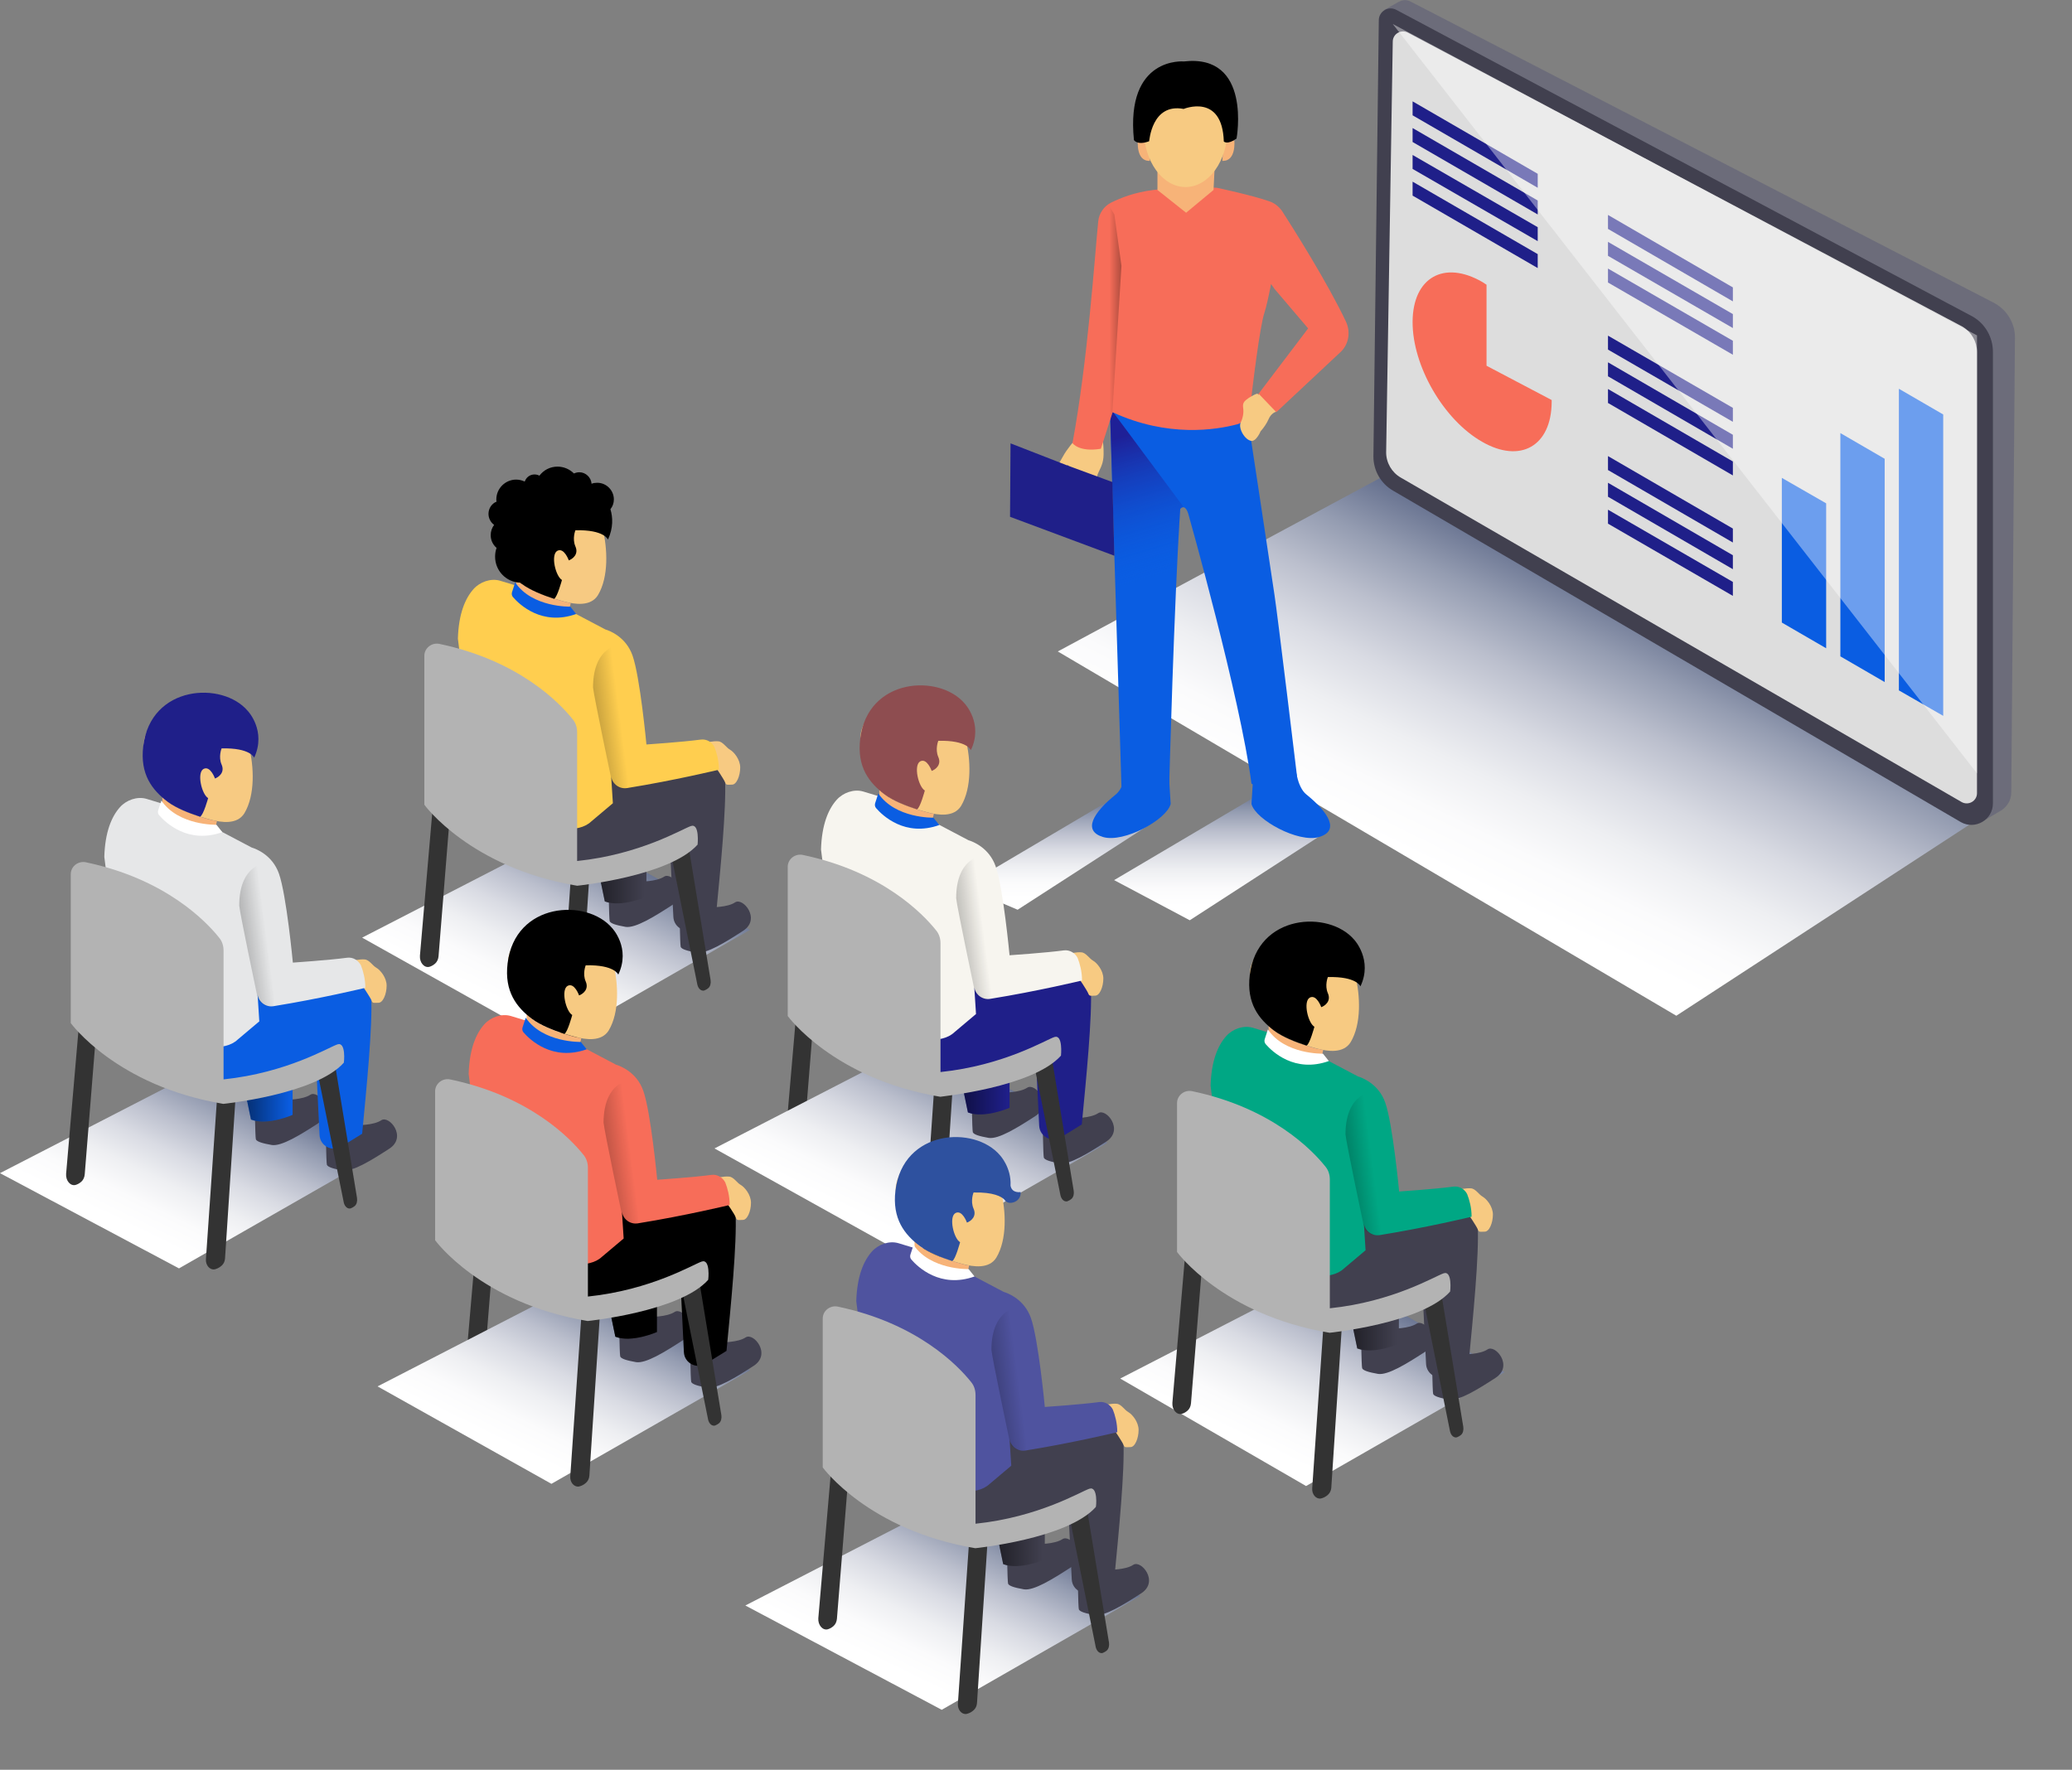 <?xml version="1.0" encoding="utf-8"?><!-- Generator: Adobe Illustrator 21.0.2, SVG Export Plug-In . SVG Version: 6.00 Build 0) --><svg version="1.1" id="Layer_1" xmlns="http://www.w3.org/2000/svg" xmlns:xlink="http://www.w3.org/1999/xlink" x="0px" y="0px" viewBox="0 0 846.2 722.9" enable-background="new 0 0 846.2 722.9" xml:space="preserve"><rect x="0" y="0" width="846.2" height="722.9" fill="#808080" stroke="none"/><g><g><g><g><linearGradient id="SVGID_1_" gradientUnits="userSpaceOnUse" x1="654.145" y1="493.2" x2="591.469" y2="365.082" gradientTransform="matrix(1 0 0 -1 0 722)"><stop offset="0" style="stop-color:#4F5B7E"/><stop offset="7.132825e-02" style="stop-color:#66718F"/><stop offset="0.231" style="stop-color:#949CB1"/><stop offset="0.391" style="stop-color:#BBBFCD"/><stop offset="0.549" style="stop-color:#D9DBE3"/><stop offset="0.704" style="stop-color:#EEEFF2"/><stop offset="0.855" style="stop-color:#FBFBFC"/><stop offset="0.997" style="stop-color:#FFFFFF"/></linearGradient><polygon fill="url(#SVGID_1_)" points="684.6,414.9 432,266.1 564.3,194.9 805.6,336 "/></g><polygon fill="#6EC7EF" points="807.4,150.7 807.4,315.9 566.3,176.4 568.8,23.5 "/><path fill="#6C6C7A" d="M814.7,123.9L576.2,0.7c-1.6-0.9-3.4-0.8-4.8,0l0,0h-0.1l0,0L565.5,4l6.7,23.9l-2.5,154.2c0,5.7,3.1,11,8,13.9l229,132.5l2.7,7.2l7.6-4.5l0,0c2.6-1.5,4.4-4.2,4.4-7.6l1.5-185.3C823.1,132.4,819.9,126.9,814.7,123.9z"/><path fill="#41404F" d="M813.9,143.7v184.5c0,6.7-7.3,10.9-13.1,7.6L568.9,200.4c-5-2.9-8-8.2-8-13.9l2.2-178.2c0-3.7,4-6.1,7.3-4.2l235.2,125.2C810.7,132.2,813.9,137.7,813.9,143.7z"/><path fill="#DDDDDD" d="M807.4,143.8V324c0,3.2-3.5,5.2-6.3,3.6l-229-132.5c-3.7-2.1-6-6.1-6-10.3L568.8,17c0-3.2,3.5-5.2,6.3-3.6l226.5,120.1C805.2,135.7,807.4,139.6,807.4,143.8z"/><polygon fill="#1F1F89" points="628,76.7 628,71 576.9,41.4 576.9,47.1 "/><polygon fill="#1F1F89" points="628,87.6 628,81.9 576.9,52.3 576.9,58 "/><polygon fill="#1F1F89" points="628,98.5 628,92.8 576.9,63.3 576.9,69 "/><g><polygon fill="#1F1F89" points="656.7,87.8 656.7,93.5 707.7,123.1 707.7,117.4 "/><polygon fill="#1F1F89" points="656.7,104.5 707.7,134 707.7,128.3 656.7,98.8 "/><polygon fill="#1F1F89" points="656.7,115.4 707.7,144.9 707.7,139.2 656.7,109.7 "/><polygon fill="#1F1F89" points="656.7,142.8 707.7,172.3 707.7,166.6 656.7,137.1 "/><polygon fill="#1F1F89" points="656.7,153.7 707.7,183.3 707.7,177.6 656.7,148 "/><polygon fill="#1F1F89" points="656.7,164.6 707.7,194.2 707.7,188.5 656.7,158.9 "/><polygon fill="#1F1F89" points="656.7,192 707.7,221.6 707.7,215.9 656.7,186.3 "/><polygon fill="#1F1F89" points="656.7,202.9 707.7,232.5 707.7,226.8 656.7,197.2 "/><polygon fill="#1F1F89" points="656.7,213.9 707.7,243.4 707.7,237.7 656.7,208.2 "/></g><polygon fill="#1F1F89" points="628,109.5 628,103.8 576.9,74.2 576.9,79.9 "/><polygon fill="#0A5DE2" points="745.8,205.6 727.7,195.2 727.7,254.3 745.8,264.8 "/><polygon fill="#0A5DE2" points="769.7,187.4 751.6,176.9 751.6,268.1 769.7,278.6 "/><polygon fill="#0A5DE2" points="793.6,169.3 775.5,158.8 775.5,282 793.6,292.4 "/><path fill="#F76D59" d="M607.1,149.4v-33.1c-0.6-0.4-1.1-0.7-1.7-1.1c-15.7-9.1-28.4-1.8-28.5,16.2s12.6,40,28.3,49c15.7,9.1,28.4,1.8,28.5-16.2c0-0.3,0-0.5,0-0.8L607.1,149.4z"/><polygon opacity="0.4" fill="#FFFFFF" enable-background="new " points="568.8,9.8 807.4,315.9 807.4,137 "/></g><g><g><linearGradient id="SVGID_2_" gradientUnits="userSpaceOnUse" x1="498.4" y1="402.143" x2="498.4" y2="351.751" gradientTransform="matrix(1 0 0 -1 0 722)"><stop offset="0" style="stop-color:#4F5B7E"/><stop offset="7.132825e-02" style="stop-color:#66718F"/><stop offset="0.231" style="stop-color:#949CB1"/><stop offset="0.391" style="stop-color:#BBBFCD"/><stop offset="0.549" style="stop-color:#D9DBE3"/><stop offset="0.704" style="stop-color:#EEEFF2"/><stop offset="0.855" style="stop-color:#FBFBFC"/><stop offset="0.997" style="stop-color:#FFFFFF"/></linearGradient><polygon fill="url(#SVGID_2_)" points="485.9,375.9 455,359.5 514.9,324.1 541.8,339.7 "/></g><g><linearGradient id="SVGID_3_" gradientUnits="userSpaceOnUse" x1="432.5" y1="398.868" x2="432.5" y2="355.241" gradientTransform="matrix(1 0 0 -1 0 722)"><stop offset="0" style="stop-color:#4F5B7E"/><stop offset="7.132825e-02" style="stop-color:#66718F"/><stop offset="0.231" style="stop-color:#949CB1"/><stop offset="0.391" style="stop-color:#BBBFCD"/><stop offset="0.549" style="stop-color:#D9DBE3"/><stop offset="0.704" style="stop-color:#EEEFF2"/><stop offset="0.855" style="stop-color:#FBFBFC"/><stop offset="0.997" style="stop-color:#FFFFFF"/></linearGradient><polygon fill="url(#SVGID_3_)" points="415.6,371.6 393.5,362.2 453.4,326.8 471.5,335.5 "/></g><path fill="#0A5DE2" d="M453.3,167.9l4.7,153.5c0,0,7.4,6.7,19.5-0.8c0,0,2-75,4.5-112.7c0,0,1.9-2.5,3.3,2c0,0,21.2,74.9,25.8,110.2c0,0,7.5,4.4,18.7-2.2c0,0-8-66.5-9.3-74.9c-1.2-8.3-10.8-71.4-10.8-71.4S470.1,162.5,453.3,167.9z"/><linearGradient id="SVGID_4_" gradientUnits="userSpaceOnUse" x1="758.691" y1="360.106" x2="758.691" y2="300.228" gradientTransform="matrix(0.958 -0.287 -0.287 -0.958 -168.519 741.668)"><stop offset="0" style="stop-color:#241084;stop-opacity:0.8"/><stop offset="0.99" style="stop-color:#0A5DE2;stop-opacity:0"/></linearGradient><path fill="url(#SVGID_4_)" d="M479.6,254.8l2.3-46.3c0-0.8,0.6-1.4,1.4-1.5l0,0l-30-40.4l2.5,81.6C462.9,249.6,474.6,253.9,479.6,254.8z"/><path fill="#F7CA82" d="M435.9,192.6c0.2-0.7,0.5-1.5,0.5-2.2c-0.1-0.8-0.7-0.3-1.1,0.2c-1.1,1.3-1.9,2.9-3.1,4.3c-0.3,0.4-1.2,0.9-1.3,0c-0.2-2.5,1.4-5.3,2.6-7.4c0.8-1.5,1.7-3,2.8-4.4c0.5-0.7,1.1-1.5,1.7-2.2c0.3-0.4,1.3-1.1,1.4-1.7c0.1-0.7,0,0,0.1-0.7l10.8,1.3c0.3,1.5,0.4,3,0.4,4.6c0.1,3.7-0.5,5.4-2.1,8.6c-0.9,1.9-0.8,3.8-0.8,5.9c0,2.2,1.4,3.6,0.5,5.6c-1,2.2-6.9,2.6-10.4-0.7c-1.8-1.7-2.3-4.4-2.4-6.7c0-1.2,0.1-2.5,0.3-3.7C435.7,193.2,435.8,192.9,435.9,192.6z"/><path fill="#0A5DE2" d="M528.9,312.6c0,0,0.7,8.8,4.6,11.9c9.4,7.6,13.6,14.9,5.2,17.4c-8.4,2.5-25.9-7-27.6-13.5l1.2-19.2L528.9,312.6z"/><path fill="#0A5DE2" d="M460.3,312.6c0,0-0.7,8.8-4.6,11.9c-9.4,7.6-13.6,14.9-5.2,17.4s25.9-7,27.6-13.5l-1.2-19.2L460.3,312.6z"/><path fill="#F76D59" d="M518.6,82.3c-7-2.5-21.6-5.6-21.6-5.6s-11.9-0.8-25.9,0.9c-7.7,0.9-13.6,3.3-17.4,5.2c-2.9,1.5-4.9,4.4-5.2,7.7c-1.4,14.1-4.3,57.3-10.5,90.5c0,0,2.6,3.8,11.6,2.3l4.8-14.9c22.6,10.4,42.2,7.2,50.9,4.9c2.8-0.8,4.9-3.2,5.2-6.1c1.1-10,4-33.8,5.9-39.5c0.7-2.1,1.7-6.5,2.7-11.7l1.4,2l13.7,16.1v0.1l-20.4,26.9l7.4,7.3l26.6-24.9c3.1-3.2,3.8-8,1.9-12.1c-7.5-15.9-21.6-38.2-26.1-45.2C522.3,84.4,520.6,83,518.6,82.3z"/><path fill="#F7B378" d="M496.5,59.6l-23.8-1.2v19.2c0.3,0.2,11.7,9.3,11.7,9.3l11.2-9.3L496.5,59.6z"/><path fill="#F7CA82" d="M514.1,160.9l-0.2,0.5c-0.1-0.3-0.2-0.5-0.2-0.5c-0.3-0.5-3.5,1.5-3.8,1.7c-1.7,1.2-2.5,1.9-2.2,4c0.3,2-0.1,4.1-1,6c-1.1,2.3,1.7,7.2,4.4,7.5c1.3,0.1,2.4-1.5,3-2.5c0.3-0.5,0.5-0.9,0.7-1.4c1.3-1.4,2.6-3.4,3.2-4.8c1.1-2.7,3.1-3.2,3.1-3.2L514.1,160.9z"/><path fill="#F7B378" d="M504.1,57.3l-4.4,1.2l-0.5,7.2C505,66,504.1,57.3,504.1,57.3z"/><path fill="#F7B378" d="M464.7,57.3l4.4,1.2l0.5,7.2C463.8,66,464.7,57.3,464.7,57.3z"/><path fill="#F7CA82" d="M501.3,52.7c0,13.1-7.7,23.7-17.1,23.7c-9.5,0-17.1-10.6-17.1-23.7S474.8,29,484.2,29C493.7,29,501.3,39.6,501.3,52.7z"/><path d="M483.4,44.5c0,0,15.8-6.6,16.4,13.3c0,0,1.4,1.5,5.2-1.2c0,0,6.4-34.7-21.5-31.5c0,0-23.9-2.2-20.4,32.1c0,0,1.3,2.3,6.2,0.5C469.4,57.7,470.3,42,483.4,44.5z"/><linearGradient id="SVGID_5_" gradientUnits="userSpaceOnUse" x1="458.193" y1="591.05" x2="452.865" y2="591.05" gradientTransform="matrix(1 0 0 -1 0 722)"><stop offset="8.653847e-03" style="stop-color:#000000"/><stop offset="0.956" style="stop-color:#000000;stop-opacity:0"/></linearGradient><polygon opacity="0.3" fill="url(#SVGID_5_)" enable-background="new " points="454.3,168.3 458,108.6 455.1,87.6 452.6,83.4 449.1,87.8 441.7,156.9 445,172.3 450.6,178.5 "/></g><g><g><linearGradient id="SVGID_6_" gradientUnits="userSpaceOnUse" x1="556.288" y1="201.671" x2="520.47" y2="128.455" gradientTransform="matrix(1 0 0 -1 0 722)"><stop offset="0" style="stop-color:#4F5B7E"/><stop offset="7.132825e-02" style="stop-color:#66718F"/><stop offset="0.231" style="stop-color:#949CB1"/><stop offset="0.391" style="stop-color:#BBBFCD"/><stop offset="0.549" style="stop-color:#D9DBE3"/><stop offset="0.704" style="stop-color:#EEEFF2"/><stop offset="0.855" style="stop-color:#FBFBFC"/><stop offset="0.997" style="stop-color:#FFFFFF"/></linearGradient><polygon fill="url(#SVGID_6_)" points="533.4,607 457.5,563.1 542.5,519.3 614.5,560.5 "/></g><path fill="#41404F" d="M568.5,542.7c0,0,6.8,0.1,10-2c3.2-2.2,10.7,6.8,3.3,11.6s-15,9.5-19,8.9c-4-0.7-6.1-1.4-6.5-2.3c-0.3-0.9-0.5-16.8-0.5-16.8L568.5,542.7z"/><path fill="#41404F" d="M571.3,530.7v18.2c0,0-10.2,4.5-17,1.9l-2.5-12.1L571.3,530.7z"/><linearGradient id="SVGID_7_" gradientUnits="userSpaceOnUse" x1="551.8" y1="180.846" x2="571.335" y2="180.846" gradientTransform="matrix(1 0 0 -1 0 722)"><stop offset="8.653847e-03" style="stop-color:#000000"/><stop offset="0.956" style="stop-color:#000000;stop-opacity:0"/></linearGradient><path opacity="0.5" fill="url(#SVGID_7_)" enable-background="new " d="M571.3,530.7v18.2c0,0-10.2,4.5-17,1.9l-2.5-12.1L571.3,530.7z"/><path fill="#41404F" d="M597.6,553.2c0,0,6.8,0.1,9.9-2c3.2-2.2,10.7,6.8,3.3,11.6s-15,9.5-19,8.9c-4-0.7-6.1-1.4-6.5-2.3c-0.3-0.9-0.5-16.8-0.5-16.8L597.6,553.2z"/><path fill="#41404F" d="M554,498.6c0,0,25.9-5.3,39.8-6.5c5-0.5,9.4,3.4,9.7,8.4c0.6,12.5-1.9,37.3-3.7,56.1l-8.4,5.2c-3.8,2.4-8.8-0.2-9-4.7l-1.5-30.9c-0.1-2.6-3.3,0.6-5.3,2.3c-6.3,5.4-21.5,11.5-30.8,8.3c0,0-27.7-8.5-34.4-26.6L554,498.6z"/><path fill="#333333" d="M540.4,542.8l7.8-4l-4.5,68.9c-0.1,1.2-0.6,2.2-1.4,2.9c-1,0.9-2,1.3-2.9,1.5c-2,0.3-3.7-1.8-3.5-4.2L540.4,542.8z"/><path fill="#333333" d="M483.9,513.8l7.6-4l-5.1,63.4c-0.1,1.2-0.6,2.3-1.4,3s-1.6,1.1-2.3,1.3c-2.1,0.6-4.1-1.7-3.9-4.5L483.9,513.8z"/><path fill="#333333" d="M588.5,527.6l9.1,55.2c0.2,1.3-0.1,2.6-0.9,3.3c-0.6,0.5-1.2,0.8-1.7,1c-1.2,0.3-2.4-0.7-2.8-2.4l-11-54.6L588.5,527.6z"/><path fill="#F7CA82" d="M595.4,486c0,0,3.3-0.8,5.3-0.6c1.9,0.1,3.2,2.5,4.8,3.4s4.2,4,4.2,7.3c0,3.4-1.5,7.1-3.4,7c-1.8,0-2.3,0.4-2.8-1c-0.6-1.4-3.8-6.1-3.8-6.1L595.4,486z"/><path fill="#00A784" d="M593.6,484.7c-7.4,1-22.2,2-22.2,2s-2.6-27.7-5.7-36.4c-2.7-7.6-9.4-10.1-11.1-10.6l-14.8-7.8l-21.6-10.1l-6.6-2c-3.8-1.1-8.2,0.5-10.8,3.4c-3.4,3.8-6.1,10.1-6.4,20.3c0,0,5.9,49.2,11.4,67.2c0,0,32.4,17.4,43,7.5l8.9-7.5l-0.7-10.9l0,0c0.5,3.1,3.4,5.2,6.5,4.7c19.3-3.1,37.5-7.5,37.5-7.5c0-3.7-0.9-6.9-1.8-9.2C598.2,485.7,595.9,484.4,593.6,484.7z"/><g><path fill="#F7CA82" d="M525.5,380.5c5.2-0.8,8.1-1.8,13.1-0.4c8.4,2.5,12.8,10.4,14.9,18.4c2,8,2.6,19.7-1.9,27.2c-2.9,4.7-9.3,3.8-13.8,2.6c-5.5-1.5-12.7-3.8-17.3-7.3c-6.3-4.8-9.6-15.2-10-22.7C510,391.8,517.6,381.8,525.5,380.5z"/><path fill="#F7B378" d="M537.6,428.3c-5.5-1.5-12.7-3.8-17.3-7.3c-0.8-0.6-1.5-1.2-2.2-2l0,0v7.6c1.5,3,5.1,4.2,8.2,4.6c4.2,0.5,7.5,2.3,13.4,0.7l0.7-3C539.5,428.7,538.5,428.5,537.6,428.3z"/><path fill="#FFFFFF" d="M517.8,420.5l-1.3,4c-0.2,0.7-0.1,1.4,0.4,2c2.6,3,11.8,11.9,25.8,6.9l-2.4-3C540.3,430.4,524.7,430.8,517.8,420.5z"/><path d="M553.1,383.9c-10.4-12.3-39.7-10.6-42.7,14.4c-1.4,11.5,3.7,18,10,22.7c3.5,2.6,8.6,4.6,13.2,6.1c1.3-0.6,3.2-7.7,3.2-7.7c-2.6-1.5-4.7-10.3-1.9-11.9c2.8-1.5,4.7,3.9,4.7,3.9c1.6-0.6,4.1-2.5,2.7-5.7c-1.4-3.2,0-6.6,0-6.6c11.8-0.3,13.3,3.8,13.3,3.8C560.7,392.1,553.1,383.9,553.1,383.9z"/></g><linearGradient id="SVGID_8_" gradientUnits="userSpaceOnUse" x1="547.328" y1="244.852" x2="561.224" y2="246.664" gradientTransform="matrix(1 0 0 -1 0 722)"><stop offset="8.653847e-03" style="stop-color:#000000"/><stop offset="0.956" style="stop-color:#000000;stop-opacity:0"/></linearGradient><path opacity="0.3" fill="url(#SVGID_8_)" enable-background="new " d="M556.8,500c0,0-6.9-32.7-7.3-36.6c0-17.7,12-17.7,12-17.7l4.8,41.2l-3,17.8l-3.3-0.4l-2.2-1.7L556.8,500z"/></g><path fill="#333333" d="M324.9,417.3l7.6-4l-5.1,63.4c-0.1,1.2-0.6,2.3-1.4,3s-1.6,1.1-2.3,1.3c-2.1,0.6-4.1-1.7-3.9-4.5L324.9,417.3z"/><g><g><linearGradient id="SVGID_9_" gradientUnits="userSpaceOnUse" x1="392.024" y1="294.88" x2="356.742" y2="222.76" gradientTransform="matrix(1 0 0 -1 0 722)"><stop offset="0" style="stop-color:#4F5B7E"/><stop offset="7.132825e-02" style="stop-color:#66718F"/><stop offset="0.231" style="stop-color:#949CB1"/><stop offset="0.391" style="stop-color:#BBBFCD"/><stop offset="0.549" style="stop-color:#D9DBE3"/><stop offset="0.704" style="stop-color:#EEEFF2"/><stop offset="0.855" style="stop-color:#FBFBFC"/><stop offset="0.997" style="stop-color:#FFFFFF"/></linearGradient><polygon fill="url(#SVGID_9_)" points="371.2,513.3 291.8,469.1 376.8,425.3 452.3,466.8 "/></g><path fill="#41404F" d="M409.5,446.3c0,0,6.8,0.1,10-2c3.2-2.2,10.7,6.8,3.3,11.6c-7.4,4.8-15,9.5-19,8.9c-4-0.7-6.1-1.4-6.5-2.3c-0.3-0.9-0.5-16.8-0.5-16.8L409.5,446.3z"/><path fill="#1F1F89" d="M412.3,434.3v18.2c0,0-10.2,4.5-17,1.9l-2.5-12.1L412.3,434.3z"/><linearGradient id="SVGID_10_" gradientUnits="userSpaceOnUse" x1="392.758" y1="277.246" x2="412.293" y2="277.246" gradientTransform="matrix(1 0 0 -1 0 722)"><stop offset="8.653847e-03" style="stop-color:#000000"/><stop offset="0.956" style="stop-color:#000000;stop-opacity:0"/></linearGradient><path opacity="0.5" fill="url(#SVGID_10_)" enable-background="new " d="M412.3,434.3v18.2c0,0-10.2,4.5-17,1.9l-2.5-12.1L412.3,434.3z"/><path fill="#41404F" d="M438.6,456.7c0,0,6.8,0.1,9.9-2c3.2-2.2,10.7,6.8,3.3,11.6c-7.4,4.8-15,9.5-19,8.9c-4-0.7-6.1-1.4-6.5-2.3c-0.3-0.9-0.5-16.8-0.5-16.8L438.6,456.7z"/><path fill="#1F1F89" d="M396,401.3c0,0,25.9-5.3,39.8-6.5c5-0.5,9.4,3.4,9.7,8.4c0.6,12.5-1.9,37.3-3.7,56.1l-8.4,5.2c-3.8,2.4-8.8-0.2-9-4.7l-1.5-30.9c-0.1-2.6-3.3,0.6-5.3,2.3c-6.3,5.4-21.5,11.5-30.8,8.3c0,0-27.7-8.5-34.4-26.6L396,401.3z"/><path fill="#333333" d="M381.4,446.3l7.8-4l-4.5,68.9c-0.1,1.2-0.6,2.2-1.4,2.9c-1,0.9-2,1.3-2.9,1.5c-2,0.3-3.7-1.8-3.5-4.2L381.4,446.3z"/><path fill="#333333" d="M429.4,431.2l9.1,55.2c0.2,1.3-0.1,2.6-0.9,3.3c-0.6,0.5-1.2,0.8-1.7,1c-1.2,0.3-2.4-0.7-2.8-2.4l-11-54.6L429.4,431.2z"/><path fill="#F7CA82" d="M436.3,389.6c0,0,3.3-0.8,5.3-0.6c1.9,0.1,3.2,2.5,4.8,3.4c1.6,0.9,4.2,4,4.2,7.3c0,3.4-1.5,7.1-3.4,7c-1.8,0-2.3,0.4-2.8-1c-0.6-1.4-3.8-6.1-3.8-6.1L436.3,389.6z"/><path fill="#F7F5EF" d="M434.5,388.2c-7.4,1-22.2,2-22.2,2s-2.6-27.7-5.7-36.4c-2.7-7.6-9.4-10.1-11.1-10.6l-14.8-7.8l-21.6-10.1l-6.6-2c-3.8-1.1-8.2,0.5-10.8,3.4c-3.4,3.8-6.1,10.1-6.4,20.3c0,0,5.9,49.2,11.4,67.2c0,0,32.4,17.4,43,7.5l8.9-7.5l-0.7-10.9l0,0c0.5,3.1,3.4,5.2,6.5,4.7c19.3-3.1,37.5-7.5,37.5-7.5c0-3.7-0.9-6.9-1.8-9.2C439.1,389.3,436.9,387.9,434.5,388.2z"/><g><path fill="#F7CA82" d="M366.4,284c5.2-0.8,8.1-1.8,13.1-0.4c8.4,2.5,12.8,10.4,14.9,18.4c2,8,2.6,19.7-1.9,27.2c-2.9,4.7-9.3,3.8-13.8,2.6c-5.5-1.5-12.7-3.8-17.3-7.3c-6.3-4.8-9.6-15.2-10-22.7C351,295.3,358.6,285.3,366.4,284z"/><path fill="#F7B378" d="M378.6,331.8c-5.5-1.5-12.7-3.8-17.3-7.3c-0.8-0.6-1.5-1.2-2.2-2l0,0v7.6c1.5,3,5.1,4.2,8.2,4.6c4.2,0.5,7.5,2.3,13.4,0.7l0.7-3C380.4,332.3,379.5,332.1,378.6,331.8z"/><path fill="#0A5DE2" d="M358.7,324.1l-1.3,4c-0.2,0.7-0.1,1.4,0.4,2c2.6,3,11.8,11.9,25.8,6.9l-2.4-3C381.2,334,365.7,334.4,358.7,324.1z"/><path fill="#8E4D50" d="M394,287.4c-10.4-12.3-39.7-10.6-42.7,14.4c-1.4,11.5,3.7,18,10,22.7c3.5,2.6,8.6,4.6,13.2,6.1c1.3-0.6,3.2-7.7,3.2-7.7c-2.6-1.5-4.7-10.3-1.9-11.9c2.8-1.5,4.7,3.9,4.7,3.9c1.6-0.6,4.1-2.5,2.7-5.7s0-6.6,0-6.6c11.8-0.3,13.3,3.8,13.3,3.8C401.7,295.6,394,287.4,394,287.4z"/></g><linearGradient id="SVGID_11_" gradientUnits="userSpaceOnUse" x1="388.282" y1="341.346" x2="402.178" y2="343.158" gradientTransform="matrix(1 0 0 -1 0 722)"><stop offset="8.653847e-03" style="stop-color:#000000"/><stop offset="0.956" style="stop-color:#000000;stop-opacity:0"/></linearGradient><path opacity="0.3" fill="url(#SVGID_11_)" enable-background="new " d="M397.8,403.5c0,0-6.9-32.7-7.3-36.6c0-17.7,12-17.7,12-17.7l4.8,41.2l-3,17.8l-3.3-0.4l-2.2-1.7L397.8,403.5z"/></g><g><g><linearGradient id="SVGID_12_" gradientUnits="userSpaceOnUse" x1="247.107" y1="381.498" x2="211.778" y2="309.281" gradientTransform="matrix(1 0 0 -1 0 722)"><stop offset="0" style="stop-color:#4F5B7E"/><stop offset="7.132825e-02" style="stop-color:#66718F"/><stop offset="0.231" style="stop-color:#949CB1"/><stop offset="0.391" style="stop-color:#BBBFCD"/><stop offset="0.549" style="stop-color:#D9DBE3"/><stop offset="0.704" style="stop-color:#EEEFF2"/><stop offset="0.855" style="stop-color:#FBFBFC"/><stop offset="0.997" style="stop-color:#FFFFFF"/></linearGradient><polygon fill="url(#SVGID_12_)" points="225.2,426.3 147.9,383 232.9,339.2 306.3,379.8 "/></g><path fill="#41404F" d="M261.2,360.1c0,0,6.8,0.1,10-2c3.2-2.2,10.7,6.8,3.3,11.6c-7.4,4.8-15,9.5-19,8.9c-4-0.7-6.1-1.4-6.5-2.3c-0.3-0.9-0.5-16.8-0.5-16.8L261.2,360.1z"/><path fill="#41404F" d="M264,348.1v18.2c0,0-10.2,4.5-17,1.9l-2.5-12.1L264,348.1z"/><linearGradient id="SVGID_13_" gradientUnits="userSpaceOnUse" x1="244.444" y1="363.446" x2="263.979" y2="363.446" gradientTransform="matrix(1 0 0 -1 0 722)"><stop offset="8.653847e-03" style="stop-color:#000000"/><stop offset="0.956" style="stop-color:#000000;stop-opacity:0"/></linearGradient><path opacity="0.5" fill="url(#SVGID_13_)" enable-background="new " d="M264,348.1v18.2c0,0-10.2,4.5-17,1.9l-2.5-12.1L264,348.1z"/><path fill="#41404F" d="M290.3,370.6c0,0,6.8,0.1,9.9-2c3.2-2.2,10.7,6.8,3.3,11.6c-7.4,4.8-15,9.5-19,8.9c-4-0.7-6.1-1.4-6.5-2.3c-0.3-0.9-0.5-16.8-0.5-16.8L290.3,370.6z"/><path fill="#41404F" d="M246.6,316c0,0,25.9-5.3,39.8-6.5c5-0.5,9.4,3.4,9.7,8.4c0.6,12.5-1.9,37.3-3.7,56.1l-8.4,5.2c-3.8,2.4-8.8-0.2-9-4.7l-1.5-30.9c-0.1-2.6-3.3,0.6-5.3,2.3c-6.3,5.4-21.5,11.5-30.8,8.3c0,0-27.7-8.5-34.4-26.6L246.6,316z"/><path fill="#333333" d="M233,360.2l7.8-4l-4.5,68.9c-0.1,1.2-0.6,2.2-1.4,2.9c-1,0.9-2,1.3-2.9,1.5c-2,0.3-3.7-1.8-3.5-4.2L233,360.2z"/><path fill="#333333" d="M176.6,331.2l7.6-4l-5.1,63.4c-0.1,1.2-0.6,2.3-1.4,3c-0.8,0.7-1.6,1.1-2.3,1.3c-2.1,0.6-4.1-1.7-3.9-4.5L176.6,331.2z"/><path fill="#333333" d="M281.1,345.1l9.1,55.2c0.2,1.3-0.1,2.6-0.9,3.3c-0.6,0.5-1.2,0.8-1.7,1c-1.2,0.3-2.4-0.7-2.8-2.4l-11-54.6L281.1,345.1z"/><path fill="#F7CA82" d="M288,303.4c0,0,3.3-0.8,5.3-0.6c1.9,0.1,3.2,2.5,4.8,3.4c1.6,0.9,4.2,4,4.2,7.3c0,3.4-1.5,7.1-3.4,7c-1.8,0-2.3,0.4-2.8-1c-0.6-1.4-3.8-6.1-3.8-6.1L288,303.4z"/><path fill="#FFCE4F" d="M286.2,302.1c-7.4,1-22.2,2-22.2,2s-2.6-27.7-5.7-36.4c-2.7-7.6-9.4-10.1-11.1-10.6l-14.8-7.8l-21.6-10.1l-6.6-2c-3.8-1.1-8.2,0.5-10.8,3.4c-3.4,3.8-6.1,10.1-6.4,20.3c0,0,5.9,49.2,11.4,67.2c0,0,32.4,17.4,43,7.5l8.9-7.5l-0.7-10.9l0,0c0.5,3.1,3.4,5.2,6.5,4.7c19.3-3.1,37.5-7.5,37.5-7.5c0-3.7-0.9-6.9-1.8-9.2C290.8,303.1,288.6,301.8,286.2,302.1z"/><g><path fill="#F7CA82" d="M218.1,197.9c5.2-0.8,8.1-1.8,13.1-0.4c8.4,2.5,12.8,10.4,14.9,18.4c2,8,2.6,19.7-1.9,27.2c-2.9,4.7-9.3,3.8-13.8,2.6c-5.5-1.5-12.7-3.8-17.3-7.3c-6.3-4.8-9.6-15.2-10-22.7C202.6,209.2,210.3,199.2,218.1,197.9z"/><path fill="#F7B378" d="M230.3,245.7c-5.5-1.5-12.7-3.8-17.3-7.3c-0.8-0.6-1.5-1.2-2.2-2l0,0v7.6c1.5,3,5.1,4.2,8.2,4.6c4.2,0.5,7.5,2.3,13.4,0.7l0.7-3C232.1,246.2,231.2,245.9,230.3,245.7z"/><path fill="#0A5DE2" d="M210.4,237.9l-1.3,4c-0.2,0.7-0.1,1.4,0.4,2c2.6,3,11.8,11.9,25.8,6.9l-2.4-3C232.9,247.8,217.3,248.2,210.4,237.9z"/></g><linearGradient id="SVGID_14_" gradientUnits="userSpaceOnUse" x1="239.97" y1="427.444" x2="253.866" y2="429.257" gradientTransform="matrix(1 0 0 -1 0 722)"><stop offset="8.653847e-03" style="stop-color:#000000"/><stop offset="0.956" style="stop-color:#000000;stop-opacity:0"/></linearGradient><path opacity="0.3" fill="url(#SVGID_14_)" enable-background="new " d="M249.5,317.4c0,0-6.9-32.7-7.3-36.6c0-17.7,12-17.7,12-17.7l4.8,41.2l-3,17.8l-3.3-0.4l-2.2-1.7L249.5,317.4z"/></g><g><g><linearGradient id="SVGID_15_" gradientUnits="userSpaceOnUse" x1="404.596" y1="108.103" x2="370.086" y2="37.562" gradientTransform="matrix(1 0 0 -1 0 722)"><stop offset="0" style="stop-color:#4F5B7E"/><stop offset="7.132825e-02" style="stop-color:#66718F"/><stop offset="0.231" style="stop-color:#949CB1"/><stop offset="0.391" style="stop-color:#BBBFCD"/><stop offset="0.549" style="stop-color:#D9DBE3"/><stop offset="0.704" style="stop-color:#EEEFF2"/><stop offset="0.855" style="stop-color:#FBFBFC"/><stop offset="0.997" style="stop-color:#FFFFFF"/></linearGradient><polygon fill="url(#SVGID_15_)" points="384.6,698.4 304.4,655.8 389.4,612 465.7,651.9 "/></g><path fill="#41404F" d="M423.9,630.7c0,0,6.8,0.1,10-2c3.2-2.2,10.7,6.8,3.3,11.6c-7.4,4.8-15,9.5-19,8.9c-4-0.7-6.1-1.4-6.5-2.3c-0.3-0.9-0.5-16.8-0.5-16.8L423.9,630.7z"/><path fill="#41404F" d="M426.7,618.8V637c0,0-10.2,4.5-17,1.9l-2.5-12.1L426.7,618.8z"/><linearGradient id="SVGID_16_" gradientUnits="userSpaceOnUse" x1="407.136" y1="92.746" x2="426.671" y2="92.746" gradientTransform="matrix(1 0 0 -1 0 722)"><stop offset="8.653847e-03" style="stop-color:#000000"/><stop offset="0.956" style="stop-color:#000000;stop-opacity:0"/></linearGradient><path opacity="0.5" fill="url(#SVGID_16_)" enable-background="new " d="M426.7,618.8V637c0,0-10.2,4.5-17,1.9l-2.5-12.1L426.7,618.8z"/><path fill="#41404F" d="M452.9,641.2c0,0,6.8,0.1,9.9-2c3.2-2.2,10.7,6.8,3.3,11.6c-7.4,4.8-15,9.5-19,8.9c-4-0.7-6.1-1.4-6.5-2.3c-0.3-0.9-0.5-16.8-0.5-16.8L452.9,641.2z"/><path fill="#41404F" d="M409.3,586.6c0,0,25.9-5.3,39.8-6.5c5-0.5,9.4,3.4,9.7,8.4c0.6,12.5-1.9,37.3-3.7,56.1l-8.4,5.2c-3.8,2.4-8.8-0.2-9-4.7l-1.5-30.9c-0.1-2.6-3.3,0.6-5.3,2.3c-6.3,5.4-21.5,11.5-30.8,8.3c0,0-27.7-8.5-34.4-26.6L409.3,586.6z"/><path fill="#333333" d="M395.7,630.8l7.8-4l-4.5,68.9c-0.1,1.2-0.6,2.2-1.4,2.9c-1,0.9-2,1.3-2.9,1.5c-2,0.3-3.7-1.8-3.5-4.2L395.7,630.8z"/><path fill="#333333" d="M339.3,601.8l7.6-4l-5.1,63.4c-0.1,1.2-0.6,2.3-1.4,3s-1.6,1.1-2.3,1.3c-2.1,0.6-4.1-1.7-3.9-4.5L339.3,601.8z"/><path fill="#333333" d="M443.8,615.7l9.1,55.2c0.2,1.3-0.1,2.6-0.9,3.3c-0.6,0.5-1.2,0.8-1.7,1c-1.2,0.3-2.4-0.7-2.8-2.4l-11-54.6L443.8,615.7z"/><path fill="#F7CA82" d="M450.7,574c0,0,3.3-0.8,5.3-0.6c1.9,0.1,3.2,2.5,4.8,3.4c1.6,0.9,4.2,4,4.2,7.3c0,3.4-1.5,7.1-3.4,7c-1.8,0-2.3,0.4-2.8-1c-0.6-1.4-3.8-6.1-3.8-6.1L450.7,574z"/><path fill="#4F539F" d="M448.9,572.7c-7.4,1-22.2,2-22.2,2s-2.6-27.7-5.7-36.4c-2.7-7.6-9.4-10.1-11.1-10.6l-14.8-7.8l-21.6-10.1l-6.6-2c-3.8-1.1-8.2,0.5-10.8,3.4c-3.4,3.8-6.1,10.1-6.4,20.3c0,0,5.9,49.2,11.4,67.2c0,0,32.4,17.4,43,7.5l8.9-7.5l-0.7-10.9l0,0c0.5,3.1,3.4,5.2,6.5,4.7c19.3-3.1,37.5-7.5,37.5-7.5c0-3.7-0.9-6.9-1.8-9.2C453.5,573.8,451.3,572.4,448.9,572.7z"/><g><path fill="#F7CA82" d="M380.8,468.5c5.2-0.8,8.1-1.8,13.1-0.4c8.4,2.5,12.8,10.4,14.9,18.4c2,8,2.6,19.7-1.9,27.2c-2.9,4.7-9.3,3.8-13.8,2.6c-5.5-1.5-12.7-3.8-17.3-7.3c-6.3-4.8-9.6-15.2-10-22.7C365.3,479.8,372.9,469.8,380.8,468.5z"/><path fill="#F7B378" d="M393,516.3c-5.5-1.5-12.7-3.8-17.3-7.3c-0.8-0.6-1.5-1.2-2.2-2l0,0v7.6c1.5,3,5.1,4.2,8.2,4.6c4.2,0.5,7.5,2.3,13.4,0.7l0.7-3C394.8,516.8,393.9,516.6,393,516.3z"/><path fill="#FFFFFF" d="M373.1,508.5l-1.3,4c-0.2,0.7-0.1,1.4,0.4,2c2.6,3,11.8,11.9,25.8,6.9l-2.4-3C395.6,518.4,380,518.8,373.1,508.5z"/></g><linearGradient id="SVGID_17_" gradientUnits="userSpaceOnUse" x1="402.662" y1="156.843" x2="416.558" y2="158.656" gradientTransform="matrix(1 0 0 -1 0 722)"><stop offset="8.653847e-03" style="stop-color:#000000"/><stop offset="0.956" style="stop-color:#000000;stop-opacity:0"/></linearGradient><path opacity="0.3" fill="url(#SVGID_17_)" enable-background="new " d="M412.2,588c0,0-6.9-32.7-7.3-36.6c0-17.7,12-17.7,12-17.7l4.8,41.2l-3,17.8l-3.3-0.4l-2.2-1.7L412.2,588z"/></g><path fill="#333333" d="M195.4,496.9l7.6-4l-5.1,63.4c-0.1,1.2-0.6,2.3-1.4,3c-0.8,0.7-1.6,1.1-2.3,1.3c-2.1,0.6-4.1-1.7-3.9-4.5L195.4,496.9z"/><g><g><linearGradient id="SVGID_18_" gradientUnits="userSpaceOnUse" x1="250.179" y1="199.738" x2="214.994" y2="127.816" gradientTransform="matrix(1 0 0 -1 0 722)"><stop offset="0" style="stop-color:#4F5B7E"/><stop offset="7.132825e-02" style="stop-color:#66718F"/><stop offset="0.231" style="stop-color:#949CB1"/><stop offset="0.391" style="stop-color:#BBBFCD"/><stop offset="0.549" style="stop-color:#D9DBE3"/><stop offset="0.704" style="stop-color:#EEEFF2"/><stop offset="0.855" style="stop-color:#FBFBFC"/><stop offset="0.997" style="stop-color:#FFFFFF"/></linearGradient><polygon fill="url(#SVGID_18_)" points="225.2,606.1 154.2,566.3 239.2,522.5 306.3,559.7 "/></g><path fill="#41404F" d="M265.5,537.9c0,0,6.8,0.1,10-2c3.2-2.2,10.7,6.8,3.3,11.6c-7.4,4.8-15,9.5-19,8.9c-4-0.7-6.1-1.4-6.5-2.3c-0.3-0.9-0.5-16.8-0.5-16.8L265.5,537.9z"/><path d="M268.3,525.9v18.2c0,0-10.2,4.5-17,1.9l-2.5-12.1L268.3,525.9z"/><linearGradient id="SVGID_19_" gradientUnits="userSpaceOnUse" x1="248.777" y1="185.646" x2="268.312" y2="185.646" gradientTransform="matrix(1 0 0 -1 0 722)"><stop offset="8.653847e-03" style="stop-color:#000000"/><stop offset="0.956" style="stop-color:#000000;stop-opacity:0"/></linearGradient><path opacity="0.5" fill="url(#SVGID_19_)" enable-background="new " d="M268.3,525.9v18.2c0,0-10.2,4.5-17,1.9l-2.5-12.1L268.3,525.9z"/><path fill="#41404F" d="M294.6,548.3c0,0,6.8,0.1,9.9-2c3.2-2.2,10.7,6.8,3.3,11.6c-7.4,4.8-15,9.5-19,8.9c-4-0.7-6.1-1.4-6.5-2.3c-0.3-0.9-0.5-16.8-0.5-16.8L294.6,548.3z"/><path d="M250.9,493.8c0,0,25.9-5.3,39.8-6.5c5-0.5,9.4,3.4,9.7,8.4c0.6,12.5-1.9,37.3-3.7,56.1l-8.4,5.2c-3.8,2.4-8.8-0.2-9-4.7l-1.5-30.9c-0.1-2.6-3.3,0.6-5.3,2.3c-6.3,5.4-21.5,11.5-30.8,8.3c0,0-27.7-8.5-34.4-26.6L250.9,493.8z"/><path fill="#333333" d="M237.4,537.9l7.8-4l-4.5,68.9c-0.1,1.2-0.6,2.2-1.4,2.9c-1,0.9-2,1.3-2.9,1.5c-2,0.3-3.7-1.8-3.5-4.2L237.4,537.9z"/><path fill="#333333" d="M285.5,522.8l9.1,55.2c0.2,1.3-0.1,2.6-0.9,3.3c-0.6,0.5-1.2,0.8-1.7,1c-1.2,0.3-2.4-0.7-2.8-2.4l-11-54.6L285.5,522.8z"/><path fill="#F7CA82" d="M292.4,481.2c0,0,3.3-0.8,5.3-0.6c1.9,0.1,3.2,2.5,4.8,3.4c1.6,0.9,4.2,4,4.2,7.3c0,3.4-1.5,7.1-3.4,7c-1.8,0-2.3,0.4-2.8-1s-3.8-6.1-3.8-6.1L292.4,481.2z"/><path fill="#F76D59" d="M290.6,479.9c-7.4,1-22.2,2-22.2,2s-2.6-27.7-5.7-36.4c-2.7-7.6-9.4-10.1-11.1-10.6l-14.8-7.8L215.2,417l-6.6-2c-3.8-1.1-8.2,0.5-10.8,3.4c-3.4,3.8-6.1,10.1-6.4,20.3c0,0,5.9,49.2,11.4,67.2c0,0,32.4,17.4,43,7.5l8.9-7.5L254,495l0,0c0.5,3.1,3.4,5.2,6.5,4.7c19.3-3.1,37.5-7.5,37.5-7.5c0-3.7-0.9-6.9-1.8-9.2C295.1,480.9,292.9,479.6,290.6,479.9z"/><g><path fill="#F7CA82" d="M222.5,375.7c5.2-0.8,8.1-1.8,13.1-0.4c8.4,2.5,12.8,10.4,14.9,18.4c2,8,2.6,19.7-1.9,27.2c-2.9,4.7-9.3,3.8-13.8,2.6c-5.5-1.5-12.7-3.8-17.3-7.3c-6.3-4.8-9.6-15.2-10-22.7C207,387,214.6,377,222.5,375.7z"/><path fill="#F7B378" d="M234.6,423.5c-5.5-1.5-12.7-3.8-17.3-7.3c-0.8-0.6-1.5-1.2-2.2-2l0,0v7.6c1.5,3,5.1,4.2,8.2,4.6c4.2,0.5,7.5,2.3,13.4,0.7l0.7-3C236.5,423.9,235.5,423.7,234.6,423.5z"/><path fill="#0A5DE2" d="M214.7,415.7l-1.3,4c-0.2,0.7-0.1,1.4,0.4,2c2.6,3,11.8,11.9,25.8,6.9l-2.4-3C237.2,425.6,221.7,426,214.7,415.7z"/><path d="M250,379.1c-10.4-12.3-39.7-10.6-42.7,14.4c-1.4,11.5,3.7,18,10,22.7c3.5,2.6,8.6,4.6,13.2,6.1c1.3-0.6,3.2-7.7,3.2-7.7c-2.6-1.5-4.7-10.3-1.9-11.9c2.8-1.5,4.7,3.9,4.7,3.9c1.6-0.6,4.1-2.5,2.7-5.7c-1.4-3.2,0-6.6,0-6.6c11.8-0.3,13.3,3.8,13.3,3.8C257.7,387.2,250,379.1,250,379.1z"/></g><linearGradient id="SVGID_20_" gradientUnits="userSpaceOnUse" x1="244.308" y1="249.649" x2="258.203" y2="251.462" gradientTransform="matrix(1 0 0 -1 0 722)"><stop offset="8.653847e-03" style="stop-color:#000000"/><stop offset="0.956" style="stop-color:#000000;stop-opacity:0"/></linearGradient><path opacity="0.3" fill="url(#SVGID_20_)" enable-background="new " d="M253.8,495.2c0,0-6.9-32.7-7.3-36.6c0-17.7,12-17.7,12-17.7l4.8,41.2l-3,17.8l-3.3-0.4l-2.2-1.7L253.8,495.2z"/></g><g><g><linearGradient id="SVGID_21_" gradientUnits="userSpaceOnUse" x1="96.623" y1="286.458" x2="62.174" y2="216.039" gradientTransform="matrix(1 0 0 -1 0 722)"><stop offset="0" style="stop-color:#4F5B7E"/><stop offset="7.132825e-02" style="stop-color:#66718F"/><stop offset="0.231" style="stop-color:#949CB1"/><stop offset="0.391" style="stop-color:#BBBFCD"/><stop offset="0.549" style="stop-color:#D9DBE3"/><stop offset="0.704" style="stop-color:#EEEFF2"/><stop offset="0.855" style="stop-color:#FBFBFC"/><stop offset="0.997" style="stop-color:#FFFFFF"/></linearGradient><polygon fill="url(#SVGID_21_)" points="73.1,518.1 0,479.2 85,435.4 154.2,471.7 "/></g><path fill="#41404F" d="M116.7,449.2c0,0,6.8,0.1,10-2c3.2-2.2,10.7,6.8,3.3,11.6c-7.4,4.8-15,9.5-19,8.9c-4-0.7-6.1-1.4-6.5-2.3c-0.3-0.9-0.5-16.8-0.5-16.8L116.7,449.2z"/><path fill="#0A5DE2" d="M119.5,437.2v18.2c0,0-10.2,4.5-17,1.9l-2.5-12.1L119.5,437.2z"/><linearGradient id="SVGID_22_" gradientUnits="userSpaceOnUse" x1="100" y1="274.346" x2="119.535" y2="274.346" gradientTransform="matrix(1 0 0 -1 0 722)"><stop offset="8.653847e-03" style="stop-color:#000000"/><stop offset="0.956" style="stop-color:#000000;stop-opacity:0"/></linearGradient><path opacity="0.5" fill="url(#SVGID_22_)" enable-background="new " d="M119.5,437.2v18.2c0,0-10.2,4.5-17,1.9l-2.5-12.1L119.5,437.2z"/><path fill="#41404F" d="M145.8,459.6c0,0,6.8,0.1,9.9-2c3.2-2.2,10.7,6.8,3.3,11.6c-7.4,4.8-15,9.5-19,8.9c-4-0.7-6.1-1.4-6.5-2.3c-0.3-0.9-0.5-16.8-0.5-16.8L145.8,459.6z"/><path fill="#0A5DE2" d="M102.1,405.1c0,0,25.9-5.3,39.8-6.5c5-0.5,9.4,3.4,9.7,8.4c0.6,12.5-1.9,37.3-3.7,56.1l-8.4,5.2c-3.8,2.4-8.8-0.2-9-4.7l-1.5-30.9c-0.1-2.6-3.3,0.6-5.3,2.3c-6.3,5.4-21.5,11.5-30.8,8.3c0,0-27.7-8.5-34.4-26.6L102.1,405.1z"/><path fill="#333333" d="M88.6,449.2l7.8-4l-4.5,68.9c-0.1,1.2-0.6,2.2-1.4,2.9c-1,0.9-2,1.3-2.9,1.5c-2,0.3-3.7-1.8-3.5-4.2L88.6,449.2z"/><path fill="#333333" d="M32.1,420.3l7.6-4l-5.1,63.4c-0.1,1.2-0.6,2.3-1.4,3c-0.8,0.7-1.6,1.1-2.3,1.3c-2.1,0.6-4.1-1.7-3.9-4.5L32.1,420.3z"/><path fill="#333333" d="M136.7,434.1l9.1,55.2c0.2,1.3-0.1,2.6-0.9,3.3c-0.6,0.5-1.2,0.8-1.7,1c-1.2,0.3-2.4-0.7-2.8-2.4l-11-54.6L136.7,434.1z"/><path fill="#F7CA82" d="M143.6,392.5c0,0,3.3-0.8,5.3-0.6c1.9,0.1,3.2,2.5,4.8,3.4s4.2,4,4.2,7.3c0,3.4-1.5,7.1-3.4,7c-1.8,0-2.3,0.4-2.8-1c-0.6-1.4-3.8-6.1-3.8-6.1L143.6,392.5z"/><path fill="#E6E7E8" d="M141.8,391.2c-7.4,1-22.2,2-22.2,2s-2.6-27.7-5.7-36.4c-2.7-7.6-9.4-10.1-11.1-10.6L88,338.4l-21.6-10.1l-6.6-2c-3.8-1.1-8.2,0.5-10.8,3.4c-3.4,3.8-6.1,10.1-6.4,20.3c0,0,5.9,49.2,11.4,67.2c0,0,32.4,17.4,43,7.5l8.9-7.5l-0.7-10.9l0,0c0.5,3.1,3.4,5.2,6.5,4.7c19.3-3.1,37.5-7.5,37.5-7.5c0-3.7-0.9-6.9-1.8-9.2C146.3,392.2,144.1,390.9,141.8,391.2z"/><g><path fill="#F7CA82" d="M73.7,287c5.2-0.8,8.1-1.8,13.1-0.4c8.4,2.5,12.8,10.4,14.9,18.4c2,8,2.6,19.7-1.9,27.2c-2.9,4.7-9.3,3.8-13.8,2.6c-5.5-1.5-12.7-3.8-17.3-7.3c-6.3-4.8-9.6-15.2-10-22.7C58.2,298.3,65.8,288.3,73.7,287z"/><path fill="#F7B378" d="M85.8,334.8c-5.5-1.5-12.7-3.8-17.3-7.3c-0.8-0.6-1.5-1.2-2.2-2l0,0v7.6c1.5,3,5.1,4.2,8.2,4.6c4.2,0.5,7.5,2.3,13.4,0.7l0.7-3C87.7,335.2,86.7,335,85.8,334.8z"/><path fill="#FFFFFF" d="M65.9,327l-1.3,4c-0.2,0.7-0.1,1.4,0.4,2c2.6,3,11.8,11.9,25.8,6.9l-2.4-3C88.4,336.9,72.9,337.3,65.9,327z"/><path fill="#1F1F89" d="M101.2,290.4c-10.4-12.3-39.7-10.6-42.7,14.4c-1.4,11.5,3.7,18,10,22.7c3.5,2.6,8.6,4.6,13.2,6.1C83.1,333,85,326,85,326c-2.6-1.5-4.7-10.3-1.9-11.9c2.8-1.5,4.7,3.9,4.7,3.9c1.6-0.6,4.1-2.5,2.7-5.7s0-6.6,0-6.6c11.8-0.3,13.3,3.8,13.3,3.8C108.9,298.5,101.2,290.4,101.2,290.4z"/></g><path fill="#B3B3B3" d="M589.6,520.1c-3.6,1.2-20.6,11.6-46.5,14.3v-52.6c0-2-0.6-3.9-1.9-5.4c-5.2-6.5-21.8-23.9-54.4-30.7c-3.1-0.6-6.1,1.7-6.1,4.9v60.8c0,0,18.6,25.7,62.3,33c0,0,37.6-3.8,49.2-16.8C592.3,527.6,593.2,518.9,589.6,520.1z"/><path fill="#B3B3B3" d="M433.3,431.2c0,0,0.9-8.8-2.7-7.6c-3.6,1.2-20.6,11.6-46.5,14.3v-52.6c0-2-0.6-3.9-1.9-5.4c-5.2-6.5-21.8-23.9-54.4-30.7c-3.1-0.6-6.1,1.7-6.1,4.9V415c0,0,18.6,25.7,62.3,33C384.1,447.9,421.7,444.2,433.3,431.2z"/><path fill="#B3B3B3" d="M235.7,361.8c0,0,37.6-3.8,49.2-16.8c0,0,0.9-8.8-2.7-7.6c-3.6,1.2-20.6,11.6-46.5,14.3v-52.6c0-2-0.6-3.9-1.9-5.4c-5.2-6.5-21.8-23.9-54.4-30.7c-3.1-0.6-6.1,1.7-6.1,4.9v60.8C173.4,328.9,192.1,354.5,235.7,361.8z"/><path fill="#B3B3B3" d="M444.9,608.1c-3.6,1.2-20.6,11.6-46.5,14.3v-52.6c0-2-0.6-3.9-1.9-5.4c-5.2-6.5-21.8-23.9-54.4-30.7c-3.1-0.6-6.1,1.7-6.1,4.9v60.8c0,0,18.6,25.7,62.3,33c0,0,37.6-3.8,49.2-16.8C447.7,615.7,448.5,606.9,444.9,608.1z"/><path fill="#B3B3B3" d="M286.6,515.3c-3.6,1.2-20.6,11.6-46.5,14.3V477c0-2-0.6-3.9-1.9-5.4c-5.2-6.5-21.8-23.9-54.4-30.7c-3.1-0.6-6.1,1.7-6.1,4.9v60.8c0,0,18.6,25.7,62.3,33c0,0,37.6-3.8,49.2-16.8C289.3,522.8,290.2,514.1,286.6,515.3z"/><path fill="#B3B3B3" d="M137.8,426.6c-3.6,1.2-20.6,11.6-46.5,14.3v-52.6c0-2-0.6-3.9-1.9-5.4c-5.2-6.5-21.8-23.9-54.4-30.7c-3.1-0.6-6.1,1.7-6.1,4.9v60.8c0,0,18.6,25.7,62.3,33c0,0,37.6-3.8,49.2-16.8C140.5,434.1,141.4,425.4,137.8,426.6z"/><linearGradient id="SVGID_23_" gradientUnits="userSpaceOnUse" x1="95.518" y1="338.35" x2="109.414" y2="340.163" gradientTransform="matrix(1 0 0 -1 0 722)"><stop offset="8.653847e-03" style="stop-color:#000000"/><stop offset="0.956" style="stop-color:#000000;stop-opacity:0"/></linearGradient><path opacity="0.3" fill="url(#SVGID_23_)" enable-background="new " d="M105,406.5c0,0-6.9-32.7-7.3-36.6c0-17.7,12-17.7,12-17.7l4.8,41.2l-3,17.8l-3.3-0.4l-2.2-1.7L105,406.5z"/></g><polygon fill="#1F1F89" points="435.3,189.9 454.3,196.9 455.1,227 412.5,211.1 412.7,181.1 "/></g><path d="M250.7,204c0-3.7-3-6.8-6.8-6.8c-0.8,0-1.6,0.1-2.3,0.4c-0.2-2.6-2.4-4.7-5-4.7c-0.8,0-1.5,0.2-2.2,0.5c-1.7-1.7-4.1-2.8-6.7-2.8c-3,0-5.7,1.4-7.4,3.7c-0.6-0.3-1.2-0.5-2-0.5c-1.9,0-3.4,1.2-4,2.9c-1.1-0.5-2.3-0.8-3.5-0.8c-4.4,0-8.1,3.6-8.1,8.1c0,0.3,0,0.6,0.1,0.9c-2,0.8-3.3,2.8-3.3,5c0,1.8,0.9,3.5,2.3,4.5c-0.9,1.2-1.4,2.6-1.4,4.2c0,2.1,0.9,3.9,2.4,5.2c-0.4,1.1-0.6,2.3-0.6,3.6c0,5.7,4.5,10.4,10.2,10.6c0.2,0.2,0.4,0.4,0.7,0.5c3.5,2.6,8.6,4.6,13.2,6.1c1.3-0.6,3.2-7.7,3.2-7.7c-2.6-1.5-4.7-10.3-1.9-11.9c2.8-1.5,4.7,3.9,4.7,3.9c1.6-0.6,4.1-2.5,2.7-5.7c-1.4-3.2,0-6.6,0-6.6c11.8-0.3,13.3,3.8,13.3,3.8c2.2-4.8,2-9.1,1-12.4C250.2,206.9,250.7,205.5,250.7,204z"/><path fill="#2E519F" d="M416.8,486.9c0,0-3.5,0.7-4.1-2.6c0.4-7.4-4.3-12.4-4.3-12.4c-10.4-12.3-39.7-10.6-42.7,14.4c-1.4,11.5,3.7,18,10,22.7c3.5,2.6,8.6,4.6,13.2,6.1c1.3-0.6,3.2-7.7,3.2-7.7c-2.6-1.5-4.7-10.3-1.9-11.9c2.8-1.5,4.7,3.9,4.7,3.9c1.6-0.6,4.1-2.5,2.7-5.7s0-6.6,0-6.6c8.2-0.2,11.4,1.7,12.6,2.9c0,0,0.1,0.2,0.4,0.5c0.2,0.3,0.3,0.4,0.3,0.4s0-0.1,0.1-0.1C412.5,492.2,417.2,490.8,416.8,486.9z"/></g></svg>